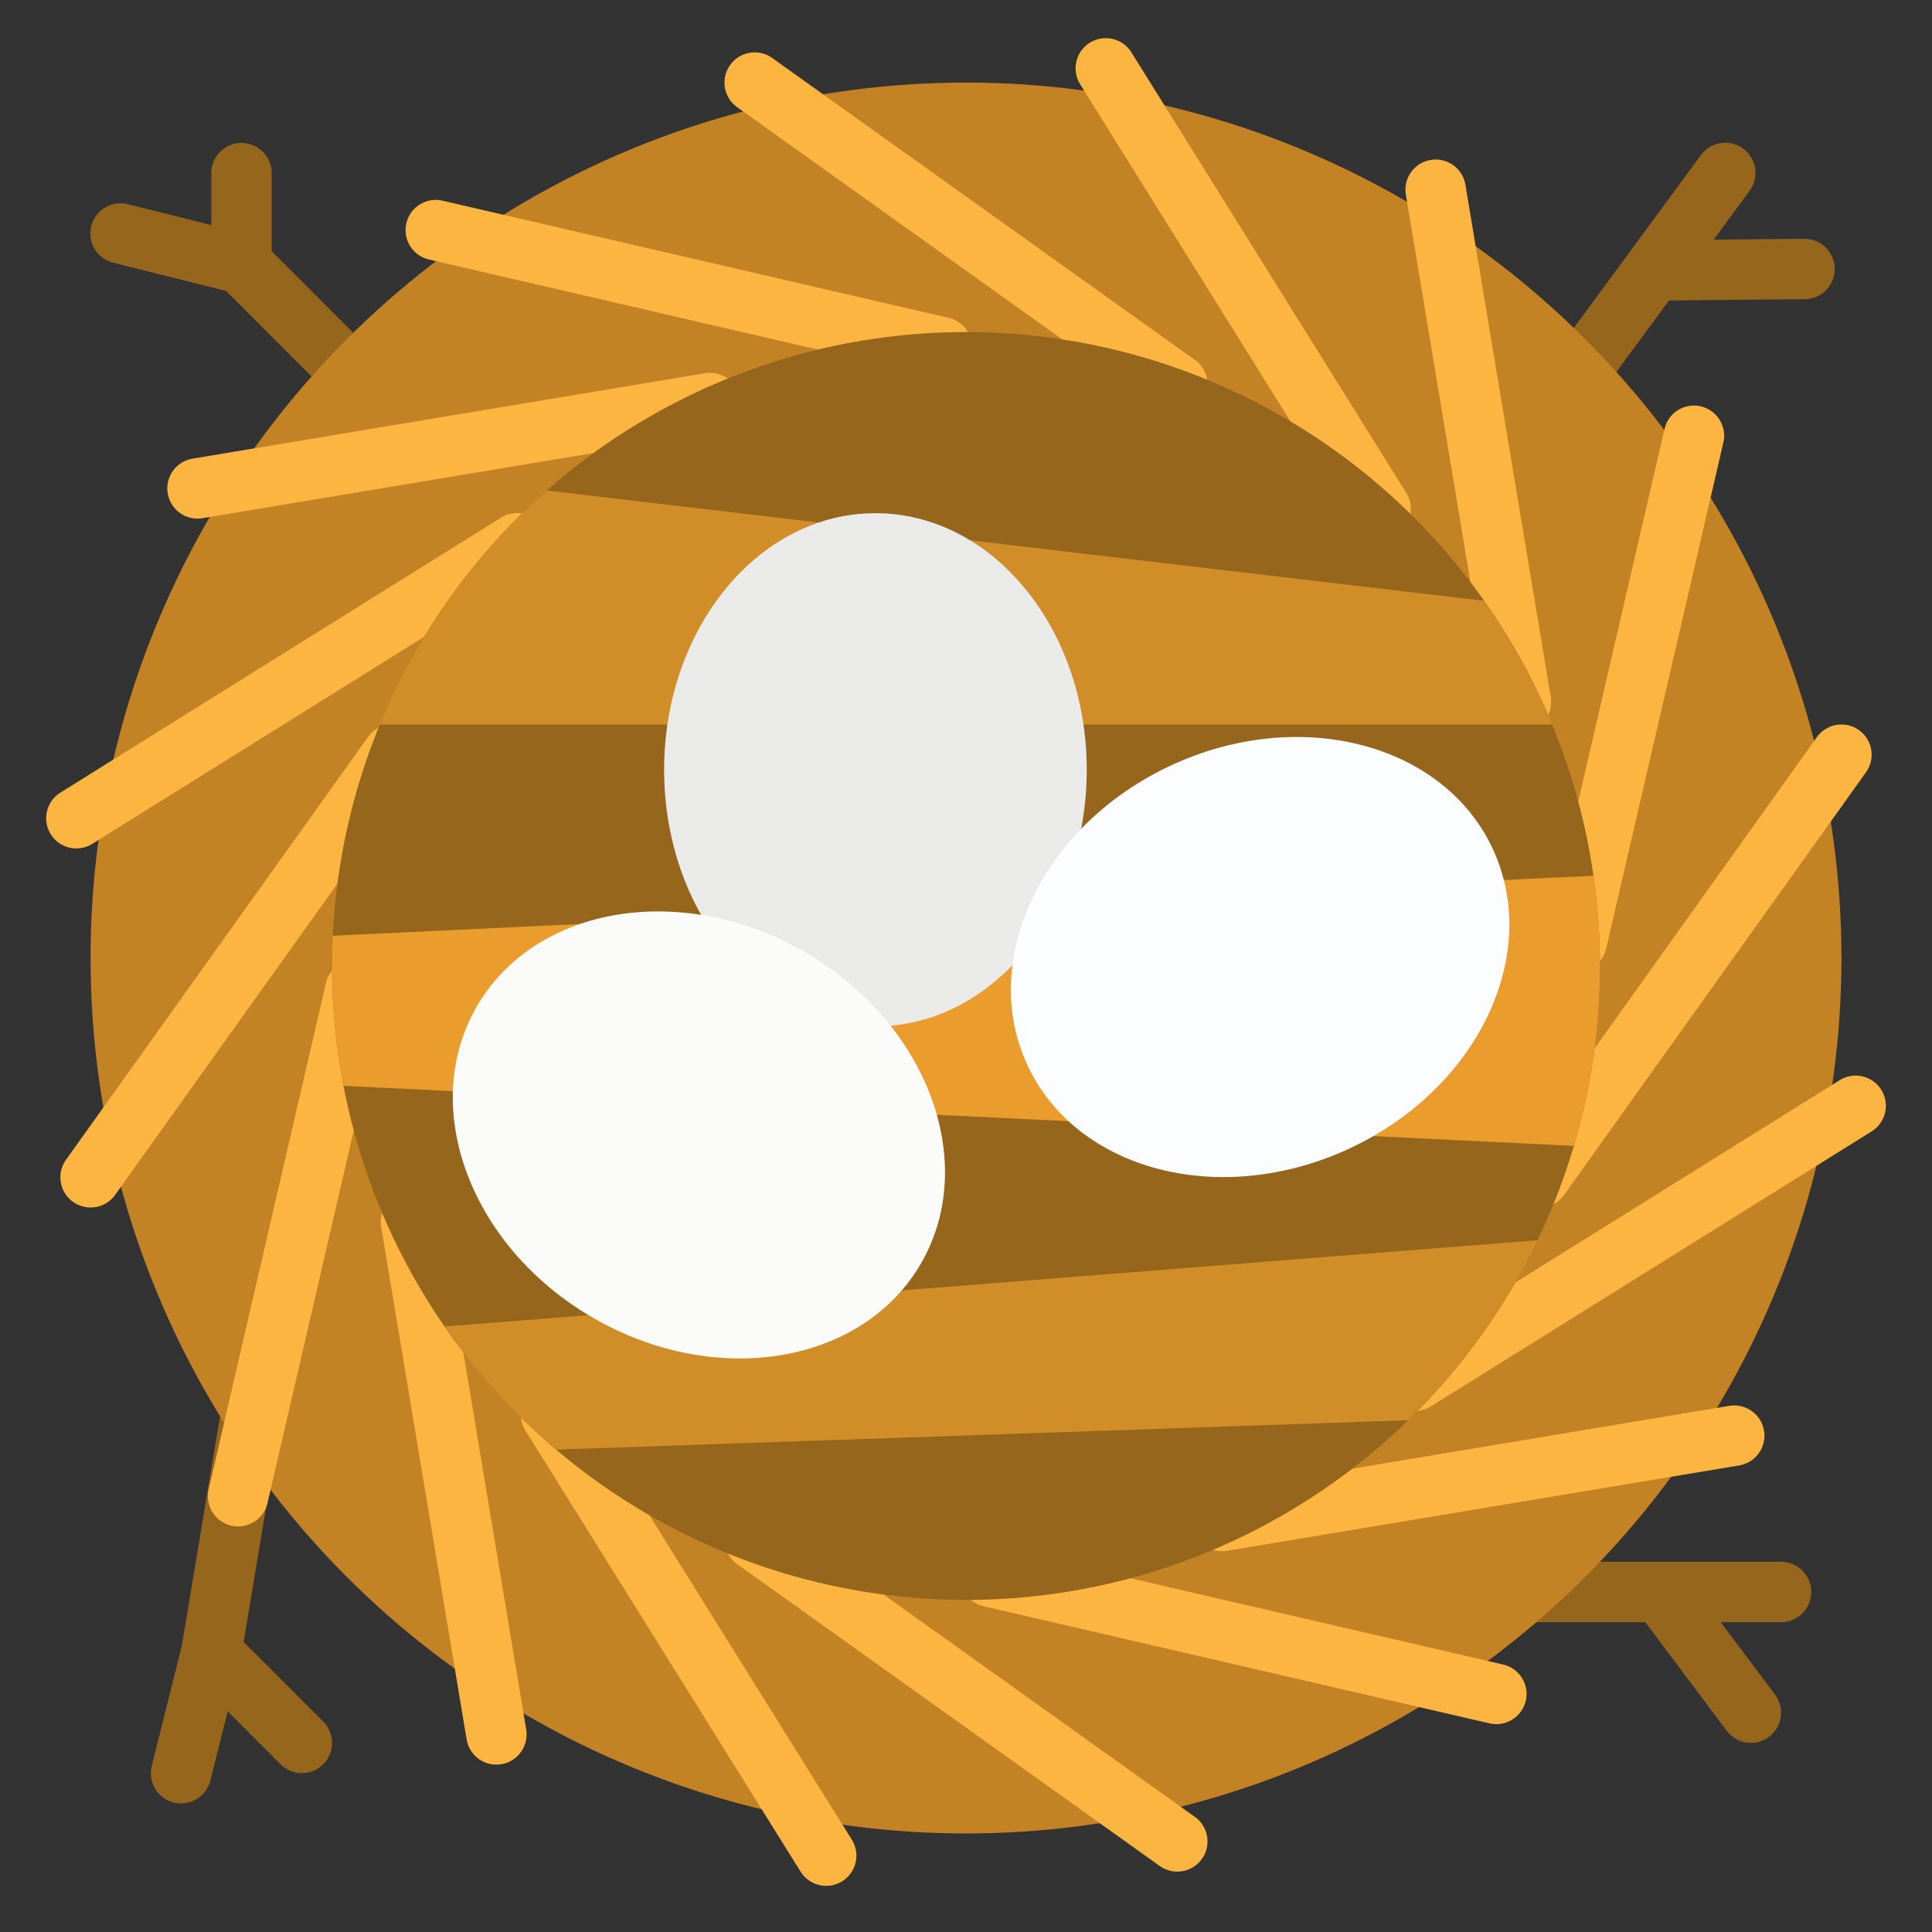 <svg height="512" viewBox="0 0 512 512" width="512" xmlns="http://www.w3.org/2000/svg"><rect x="0" y="0" width="512" height="512" fill="#333333" stroke="none"/><g id="flat"><g fill="#97661d"><path d="m64.568 435.14 10.339-62.033a8 8 0 1 0 -15.782-2.63l-10.963 65.777-7.923 31.691a8 8 0 1 0 15.522 3.881l4.573-18.292 14.009 14.009a8 8 0 0 0 11.314-11.314z"/><path d="m472 413.886h-65a8 8 0 0 0 0 16h29l21.6 28.8a8 8 0 1 0 12.8-9.6l-14.4-19.2h16a8 8 0 0 0 0-16z"/><path d="m72 66.572v-20.686a8 8 0 1 0 -16 0v13.753l-22.06-5.514a8 8 0 1 0 -3.88 15.522l29.85 7.463 22.433 22.433a8 8 0 0 0 11.314-11.314z"/><path d="m478.14 63.288-24 .227 9.478-12.89a8 8 0 1 0 -12.89-9.478l-38.913 52.921a8 8 0 1 0 12.891 9.478l17.587-23.918 36-.341a8 8 0 0 0 -.151-16z"/></g><circle cx="256" cy="253.886" fill="#c38325" r="232"/><g fill="#fbb540"><path d="m311.993 496a7.962 7.962 0 0 1 -4.643-1.49l-112-80a8 8 0 1 1 9.3-13.02l112 80a8 8 0 0 1 -4.657 14.51z"/><path d="m396.527 456.912a8.063 8.063 0 0 1 -1.812-.208l-134.089-31.05a8 8 0 0 1 3.609-15.588l134.09 31.05a8 8 0 0 1 -1.8 15.8z"/><path d="m323.873 411.08a8 8 0 0 1 -1.306-15.893l135.765-22.627a8 8 0 0 1 2.63 15.782l-135.762 22.627a8.087 8.087 0 0 1 -1.327.111z"/><path d="m375.007 373.906a8 8 0 0 1 -4.242-14.788l116.771-72.86a8 8 0 1 1 8.469 13.575l-116.771 72.859a7.961 7.961 0 0 1 -4.227 1.214z"/><path d="m407.993 320a8 8 0 0 1 -6.5-12.65l80-112a8 8 0 1 1 13.02 9.3l-80 112a7.989 7.989 0 0 1 -6.52 3.35z"/><path d="m417.867 257.571a8.007 8.007 0 0 1 -7.8-9.806l31.05-134.09a8 8 0 0 1 15.588 3.61l-31.05 134.089a8 8 0 0 1 -7.788 6.197z"/><path d="m403.068 194.005a8 8 0 0 1 -7.881-6.686l-22.627-135.765a8 8 0 0 1 15.782-2.631l22.627 135.765a8 8 0 0 1 -6.575 9.207 8.1 8.1 0 0 1 -1.326.11z"/><path d="m365.913 142.887a8 8 0 0 1 -6.8-3.766l-72.855-116.771a8 8 0 0 1 13.575-8.47l72.859 116.771a8 8 0 0 1 -6.779 12.236z"/><path d="m311.993 109.886a7.969 7.969 0 0 1 -4.643-1.49l-112-80a8 8 0 0 1 9.3-13.02l112 80a8 8 0 0 1 -4.657 14.51z"/><path d="m249.576 100.028a8.055 8.055 0 0 1 -1.811-.208l-134.09-31.05a8 8 0 1 1 3.61-15.588l134.089 31.05a8 8 0 0 1 -1.8 15.8z"/><path d="m52.343 137.437a8 8 0 0 1 -1.305-15.893l135.762-22.627a8 8 0 1 1 2.631 15.782l-135.763 22.627a8.078 8.078 0 0 1 -1.325.111z"/><path d="m20.237 224.841a8 8 0 0 1 -4.237-14.788l116.771-72.86a8 8 0 0 1 8.469 13.575l-116.776 72.859a7.961 7.961 0 0 1 -4.227 1.214z"/><path d="m23.993 320a8 8 0 0 1 -6.5-12.65l80-112a8 8 0 0 1 13.02 9.3l-80 112a7.989 7.989 0 0 1 -6.52 3.35z"/><path d="m63.1 404.522a8.008 8.008 0 0 1 -7.8-9.807l31.05-134.089a8 8 0 0 1 15.588 3.609l-31.05 134.09a8 8 0 0 1 -7.788 6.197z"/><path d="m131.54 467.648a8 8 0 0 1 -7.882-6.686l-22.627-135.762a8 8 0 1 1 15.782-2.631l22.627 135.763a8.006 8.006 0 0 1 -7.9 9.316z"/><path d="m218.962 499.771a7.994 7.994 0 0 1 -6.795-3.766l-72.859-116.771a8 8 0 1 1 13.574-8.469l72.86 116.771a8 8 0 0 1 -6.78 12.235z"/></g><circle cx="256" cy="256" fill="#97661d" r="168"/><path d="m407.51 328.67a168.332 168.332 0 0 1 -34.32 47.7l-225.81 7.79a168.992 168.992 0 0 1 -29.59-32.62z" fill="#d18d28"/><path d="m424 256a168.154 168.154 0 0 1 -6.86 47.67l-326.14-15.92a168.543 168.543 0 0 1 -3-31.75q0-4.035.19-8.01l334.12-15.91a169.963 169.963 0 0 1 1.69 23.92z" fill="#ea9d2d"/><path d="m411.37 192h-310.74c.31-.75.62-1.49.94-2.24s.64-1.48.97-2.22c.66-1.47 1.33-2.93 2.03-4.37q1.35-2.8 2.8-5.54c.26-.51.53-1.01.8-1.51q1.575-2.9 3.25-5.72c.41-.69.82-1.37 1.24-2.06s.84-1.36 1.27-2.04q1.35-2.13 2.76-4.23c.76-1.12 1.53-2.22 2.31-3.32s1.57-2.18 2.38-3.26c.4-.54.81-1.08 1.22-1.61.32-.43.66-.86 1-1.29.43-.57.88-1.13 1.32-1.68l.36-.45c.44-.54.88-1.07 1.32-1.6a168.061 168.061 0 0 1 18.29-18.87h.01l248.43 29.23.04.05a166.723 166.723 0 0 1 17.92 32.54z" fill="#d18d28"/><ellipse cx="232" cy="204" fill="#eaeae8" rx="56" ry="68"/><ellipse cx="185.223" cy="300.767" fill="#fbfbf9" rx="56" ry="68" transform="matrix(.5 -.866 .866 .5 -167.86 310.791)"/><ellipse cx="333.949" cy="253.684" fill="#fbfdff" rx="68" ry="56" transform="matrix(.907 -.421 .421 .907 -75.754 164.123)"/></g></svg>